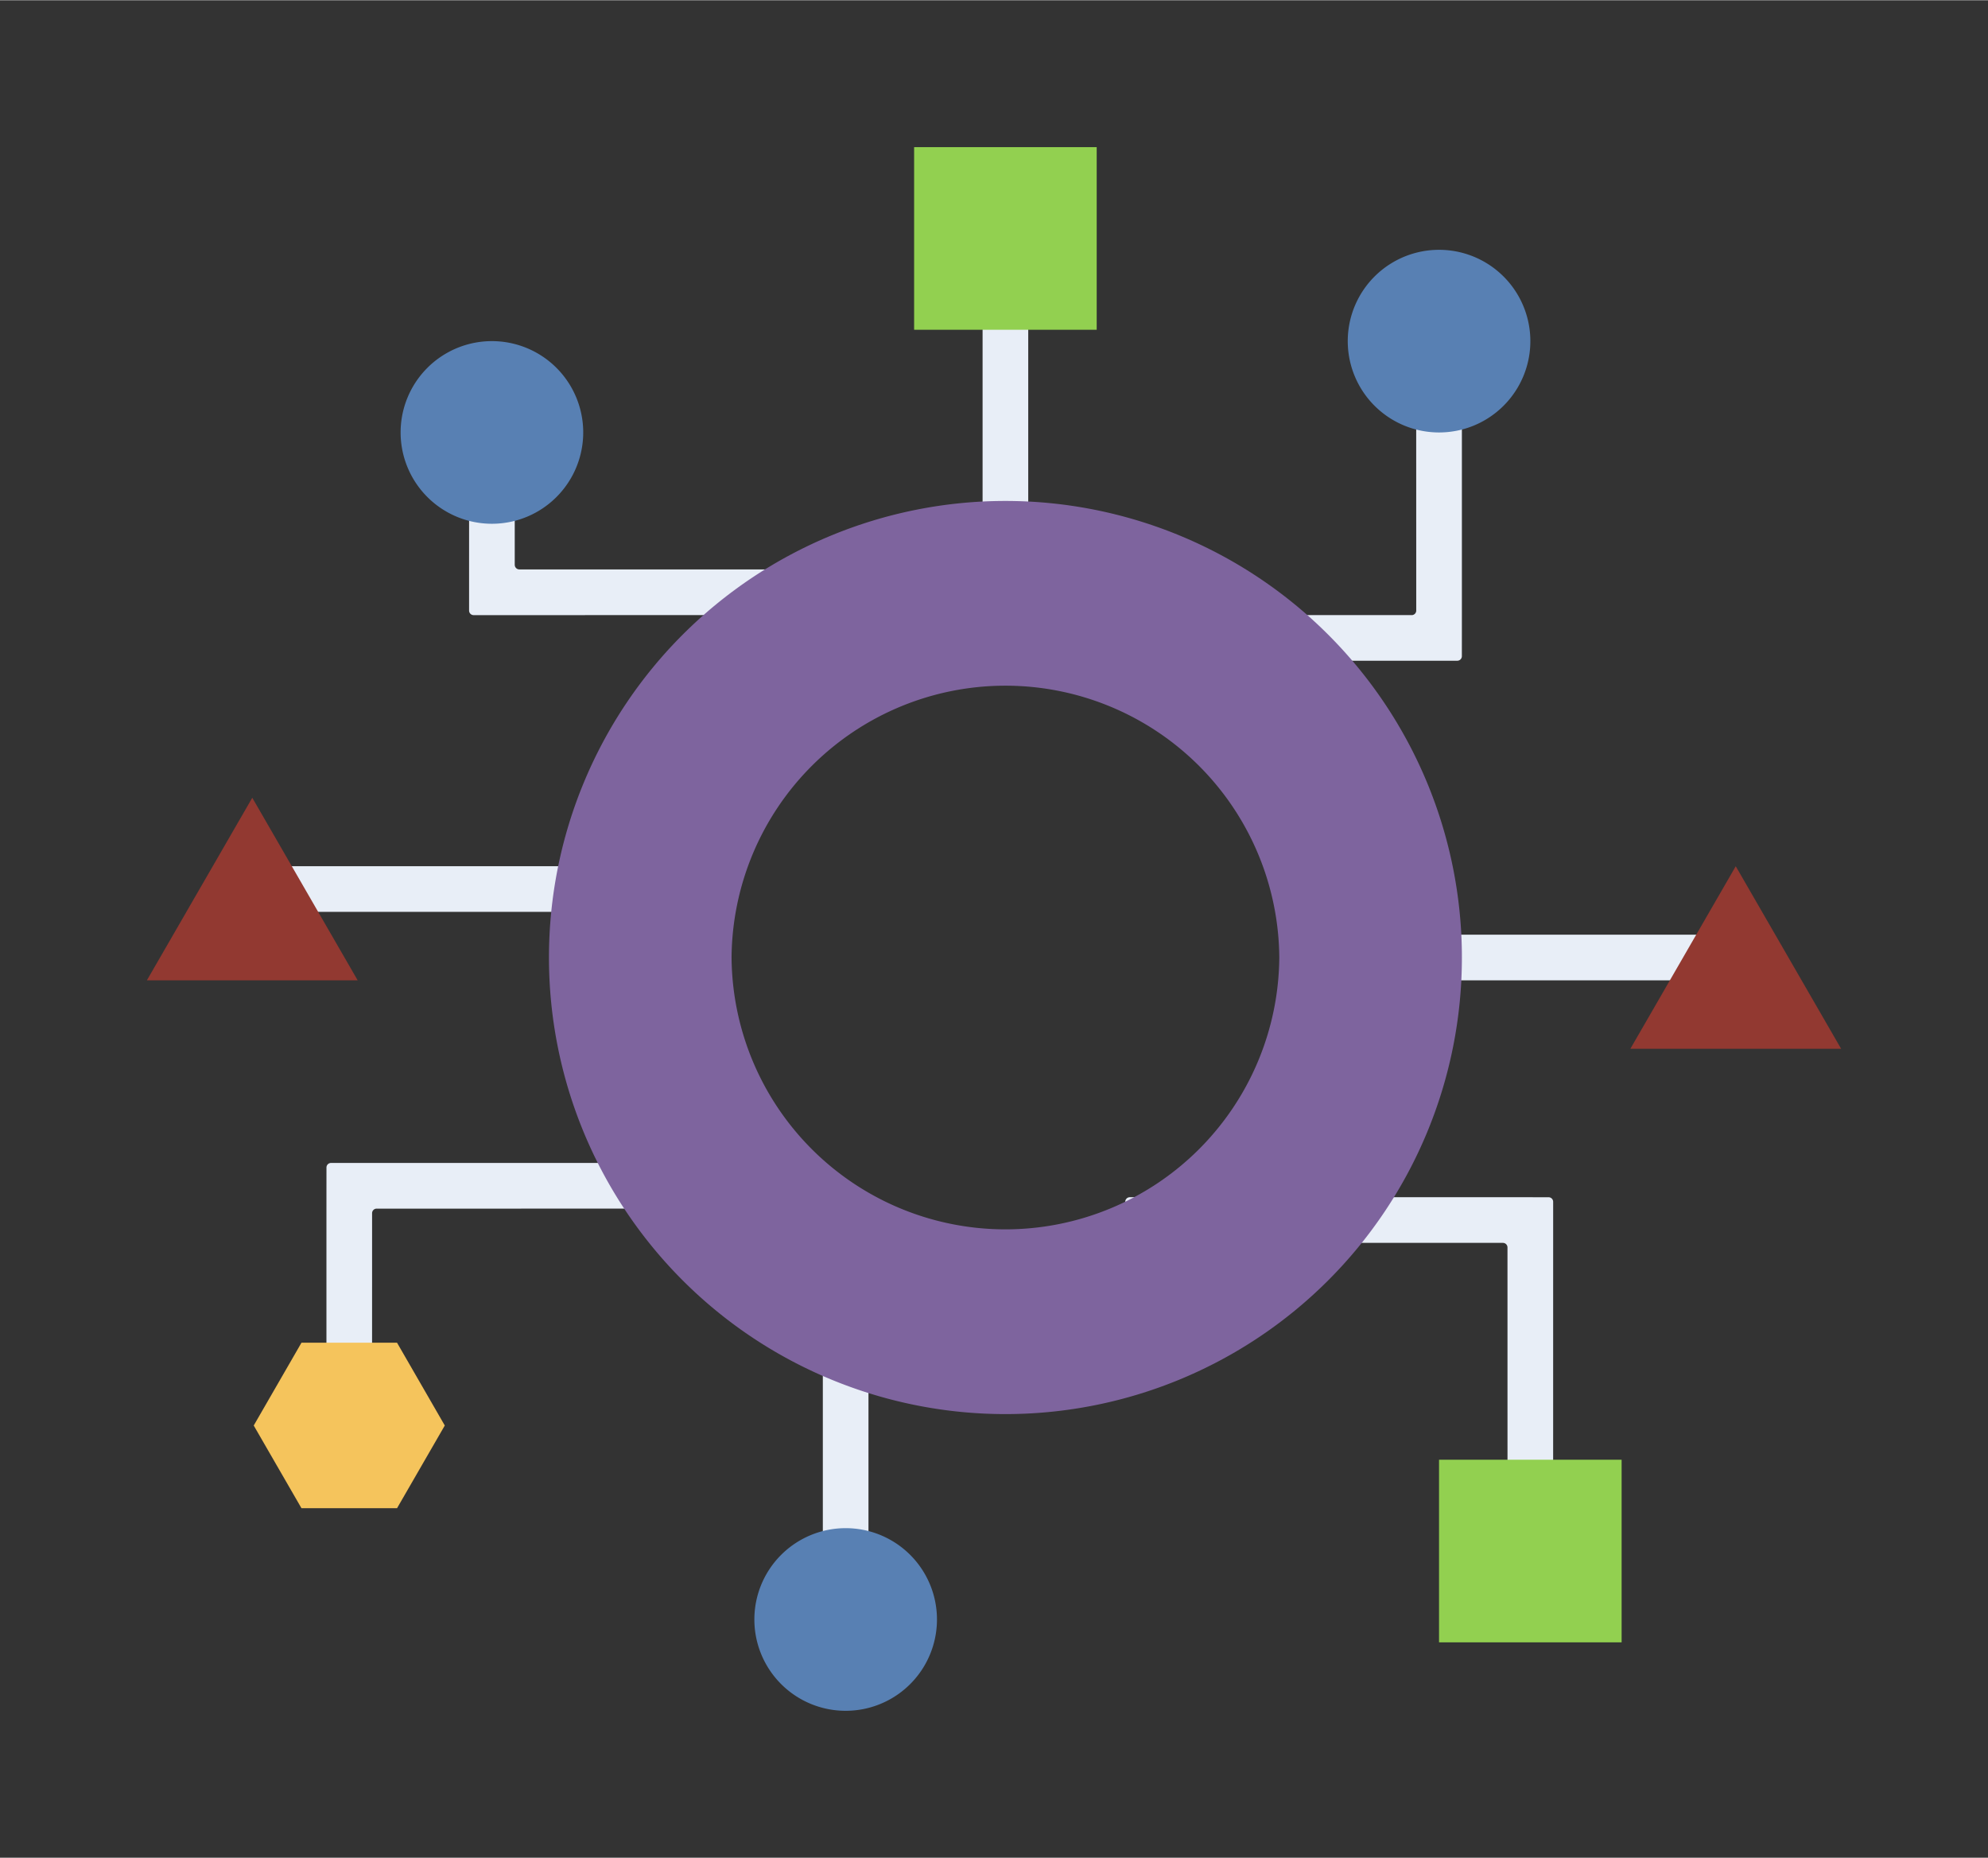 <?xml version="1.0" encoding="UTF-8" standalone="no"?>
<!DOCTYPE svg PUBLIC "-//W3C//DTD SVG 1.0//EN" "http://www.w3.org/TR/2001/REC-SVG-20010904/DTD/svg10.dtd">
<!-- Generiert durch Microsoft Visio 11.0, SVG Export, v1.0 Agent.svg Page-1 -->
<svg xmlns="http://www.w3.org/2000/svg" xmlns:xlink="http://www.w3.org/1999/xlink" xmlns:ev="http://www.w3.org/2001/xml-events"
		xmlns:v="http://schemas.microsoft.com/visio/2003/SVGExtensions/" width="3.429in" height="3.204in"
		viewBox="0 0 246.917 230.653" xml:space="preserve" color-interpolation-filters="sRGB" class="st7">
	<rect x="0" y="0" width="246.917" height="230.653" fill="#333333" stroke="none"/>
	<v:documentProperties v:langID="1031" v:metric="true" v:viewMarkup="false">
		<v:userDefs>
			<v:ud v:nameU="msvNoAutoConnect" v:val="VT0(1):26"/>
		</v:userDefs>
	</v:documentProperties>

	<style type="text/css">
	<![CDATA[
		.st1 {fill:#e8eef7;stroke:none;stroke-linecap:round;stroke-linejoin:round;stroke-width:0.24}
		.st2 {fill:#92d050;stroke:none;stroke-linecap:round;stroke-linejoin:round;stroke-width:0.24}
		.st3 {fill:#923931;stroke:none;stroke-linecap:round;stroke-linejoin:round;stroke-width:0.24}
		.st4 {fill:#5880b3;stroke:none;stroke-linecap:round;stroke-linejoin:round;stroke-width:0.24}
		.st5 {fill:#f5c45c;stroke:none;stroke-linecap:round;stroke-linejoin:round;stroke-width:0.24}
		.st6 {fill:#7e649e;stroke:none;stroke-linecap:round;stroke-linejoin:round;stroke-width:0.24}
		.st7 {fill:none;fill-rule:evenodd;font-size:12px;overflow:visible;stroke-linecap:square;stroke-miterlimit:3}
	]]>
	</style>

	<g v:mID="0" v:index="1" v:groupContext="foregroundPage">
		<title>Page-1</title>
		<v:pageProperties v:drawingScale="0.0393701" v:pageScale="0.0393701" v:drawingUnits="24" v:shadowOffsetX="8.50394"
				v:shadowOffsetY="-8.50394"/>
		<g id="group1-1" transform="translate(19.994,-18.24)" v:mID="1" v:groupContext="group">
			<title>Tabelle.1</title>
			<g id="shape2-2" v:mID="2" v:groupContext="shape" transform="translate(102.047,-138.898)">
				<title>Rechteck</title>
				<v:userDefs>
					<v:ud v:nameU="visVersion" v:val="VT0(14):26"/>
				</v:userDefs>
				<rect x="0" y="190.968" width="5.669" height="39.685" class="st1"/>
			</g>
			<g id="shape3-4" v:mID="3" v:groupContext="shape" transform="translate(93.543,-171.496)">
				<title>Quadrat</title>
				<v:userDefs>
					<v:ud v:nameU="visVersion" v:val="VT0(14):26"/>
				</v:userDefs>
				<rect x="0" y="207.976" width="22.677" height="22.677" class="st2"/>
			</g>
			<g id="shape4-6" v:mID="4" v:groupContext="shape" transform="translate(375.22,134.275) rotate(90)">
				<title>Rechteck.15</title>
				<v:userDefs>
					<v:ud v:nameU="visVersion" v:val="VT0(14):26"/>
				</v:userDefs>
				<rect x="0" y="181.047" width="5.669" height="49.606" class="st1"/>
			</g>
			<g id="shape5-8" v:mID="5" v:groupContext="shape" transform="translate(184.252,-82.205)">
				<title>Dreieck</title>
				<v:userDefs>
					<v:ud v:nameU="visVersion" v:val="VT0(14):26"/>
				</v:userDefs>
				<path d="M24.43 230.65 L11.34 207.98 L-1.75 230.65 L24.43 230.65 Z" class="st3"/>
			</g>
			<g id="shape6-10" v:mID="6" v:groupContext="shape" transform="translate(239.157,125.771) rotate(90)">
				<title>Rechteck.18</title>
				<v:userDefs>
					<v:ud v:nameU="visVersion" v:val="VT0(14):26"/>
				</v:userDefs>
				<rect x="0" y="179.63" width="5.669" height="51.024" class="st1"/>
			</g>
			<g id="shape7-12" v:mID="7" v:groupContext="shape" transform="translate(1.39888E-014,-90.709)">
				<title>Dreieck.8</title>
				<v:userDefs>
					<v:ud v:nameU="visVersion" v:val="VT0(14):26"/>
				</v:userDefs>
				<path d="M24.43 230.65 L11.34 207.98 L-1.75 230.65 L24.43 230.65 Z" class="st3"/>
			</g>
			<g id="shape8-14" v:mID="8" v:groupContext="shape" transform="translate(82.205,-14.173)">
				<title>Rechteck.19</title>
				<v:userDefs>
					<v:ud v:nameU="visVersion" v:val="VT0(14):26"/>
				</v:userDefs>
				<rect x="0" y="190.968" width="5.669" height="39.685" class="st1"/>
			</g>
			<g id="shape9-16" v:mID="9" v:groupContext="shape" transform="translate(73.701,5.68434E-014)">
				<title>Kreis.10</title>
				<v:userDefs>
					<v:ud v:nameU="visVersion" v:val="VT0(14):26"/>
				</v:userDefs>
				<path d="M0 219.31 A11.339 11.339 0 0 1 22.68 219.31 A11.339 11.339 0 1 1 0 219.31 Z" class="st4"/>
			</g>
			<g id="shape10-18" v:mID="10" v:groupContext="shape" transform="translate(38.268,-136.063)">
				<title>Tabelle.10</title>
				<path d="M5.67 224.42 L5.67 211.38 a0.567 0.567 -180 0 0 -0.567 -0.567 L0.57 210.81 a0.567 0.567
							 -180 0 0 -0.567 0.567 L0 224.98 L0 227.82 L0 230.09 a0.567 0.567 -180 0 0 0.567 0.567
							 L49.04 230.65 a0.567 0.567 -180 0 0 0.567 -0.567 L49.61 225.55 a0.567 0.567 -180 0
							 0 -0.567 -0.567 L6.24 224.98 a0.567 0.567 0 0 1 -0.567 -0.567 Z" class="st1"/>
			</g>
			<g id="shape11-20" v:mID="11" v:groupContext="shape" transform="translate(133.228,-130.394)">
				<title>Tabelle.11</title>
				<path d="M22.11 224.98 L0.57 224.98 a0.567 0.567 -180 0 0 -0.567 0.567 L0 230.09 a0.567 0.567 -180
							 0 0 0.567 0.567 L22.68 230.65 L27.78 230.65 a0.567 0.567 -180 0 0 0.567 -0.567 L28.35
							 224.98 L28.35 191.54 a0.567 0.567 -180 0 0 -0.567 -0.567 L23.24 190.97 a0.567 0.567
							 -180 0 0 -0.567 0.567 L22.68 224.42 a0.567 0.567 0 0 1 -0.567 0.567 Z" class="st1"/>
			</g>
			<g id="shape12-22" v:mID="12" v:groupContext="shape" transform="translate(147.402,-158.74)">
				<title>Kreis</title>
				<v:userDefs>
					<v:ud v:nameU="visVersion" v:val="VT0(14):26"/>
				</v:userDefs>
				<path d="M0 219.31 A11.339 11.339 0 0 1 22.68 219.31 A11.339 11.339 0 1 1 0 219.31 Z" class="st4"/>
			</g>
			<g id="shape13-24" v:mID="13" v:groupContext="shape" transform="translate(20.551,-36.85)">
				<title>Tabelle.13</title>
				<path d="M5.67 199.47 L0.57 199.47 a0.567 0.567 -180 0 0 -0.567 0.567 L0 205.14 L0 230.09 a0.567 0.567
							 -180 0 0 0.567 0.567 L5.1 230.65 a0.567 0.567 -180 0 0 0.567 -0.567 L5.67 205.71 a0.567
							 0.567 0 0 1 0.567 -0.567 L49.04 205.14 a0.567 0.567 -180 0 0 0.567 -0.567 L49.61
							 200.04 a0.567 0.567 -180 0 0 -0.567 -0.567 L5.67 199.47 Z" class="st1"/>
			</g>
			<g id="shape14-26" v:mID="14" v:groupContext="shape" transform="translate(13.11,-25.157)">
				<title>Sechseck</title>
				<v:userDefs>
					<v:ud v:nameU="visVersion" v:val="VT0(14):26"/>
				</v:userDefs>
				<path d="M16.21 210.1 L4.34 210.1 L-1.59 220.38 L4.34 230.65 L16.21 230.65 L22.14 220.38 L16.21 210.1 Z"
						class="st5"/>
			</g>
			<g id="shape15-28" v:mID="15" v:groupContext="shape" transform="translate(119.764,-24.095)">
				<title>Tabelle.15</title>
				<path d="M48.05 230.65 L52.58 230.65 a0.567 0.567 -180 0 0 0.567 -0.567 L53.15 191.54 a0.567 0.567
							 -180 0 0 -0.567 -0.567 L49.61 190.97 L47.48 190.97 L0.57 190.97 a0.567 0.567 -180 0 0 -0.567
							 0.567 L0 196.07 a0.567 0.567 -180 0 0 0.567 0.567 L46.91 196.64 a0.567 0.567 0
							 0 1 0.567 0.567 L47.48 230.09 a0.567 0.567 -180 0 0 0.567 0.567 Z" class="st1"/>
			</g>
			<g id="shape16-30" v:mID="16" v:groupContext="shape" transform="translate(158.74,-8.504)">
				<title>Quadrat.3</title>
				<v:userDefs>
					<v:ud v:nameU="visVersion" v:val="VT0(14):26"/>
				</v:userDefs>
				<rect x="0" y="207.976" width="22.677" height="22.677" class="st2"/>
			</g>
			<g id="shape17-32" v:mID="17" v:groupContext="shape" transform="translate(48.189,-36.85)">
				<title>Tabelle.17</title>
				<path d="M22.68 173.96 A34.016 34.016 0 0 1 90.71 173.96 A34.016 34.016 0 0 1 22.68 173.96 ZM0 173.96 A56.693
							 56.693 -180 1 0 113.39 173.96 A56.693 56.693 -180 0 0 0 173.96 Z" class="st6"/>
			</g>
			<g id="shape18-34" v:mID="18" v:groupContext="shape" transform="translate(29.764,-147.402)">
				<title>Kreis.11</title>
				<v:userDefs>
					<v:ud v:nameU="visVersion" v:val="VT0(14):26"/>
				</v:userDefs>
				<path d="M0 219.31 A11.339 11.339 0 0 1 22.68 219.31 A11.339 11.339 0 1 1 0 219.31 Z" class="st4"/>
			</g>
		</g>
	</g>
</svg>
